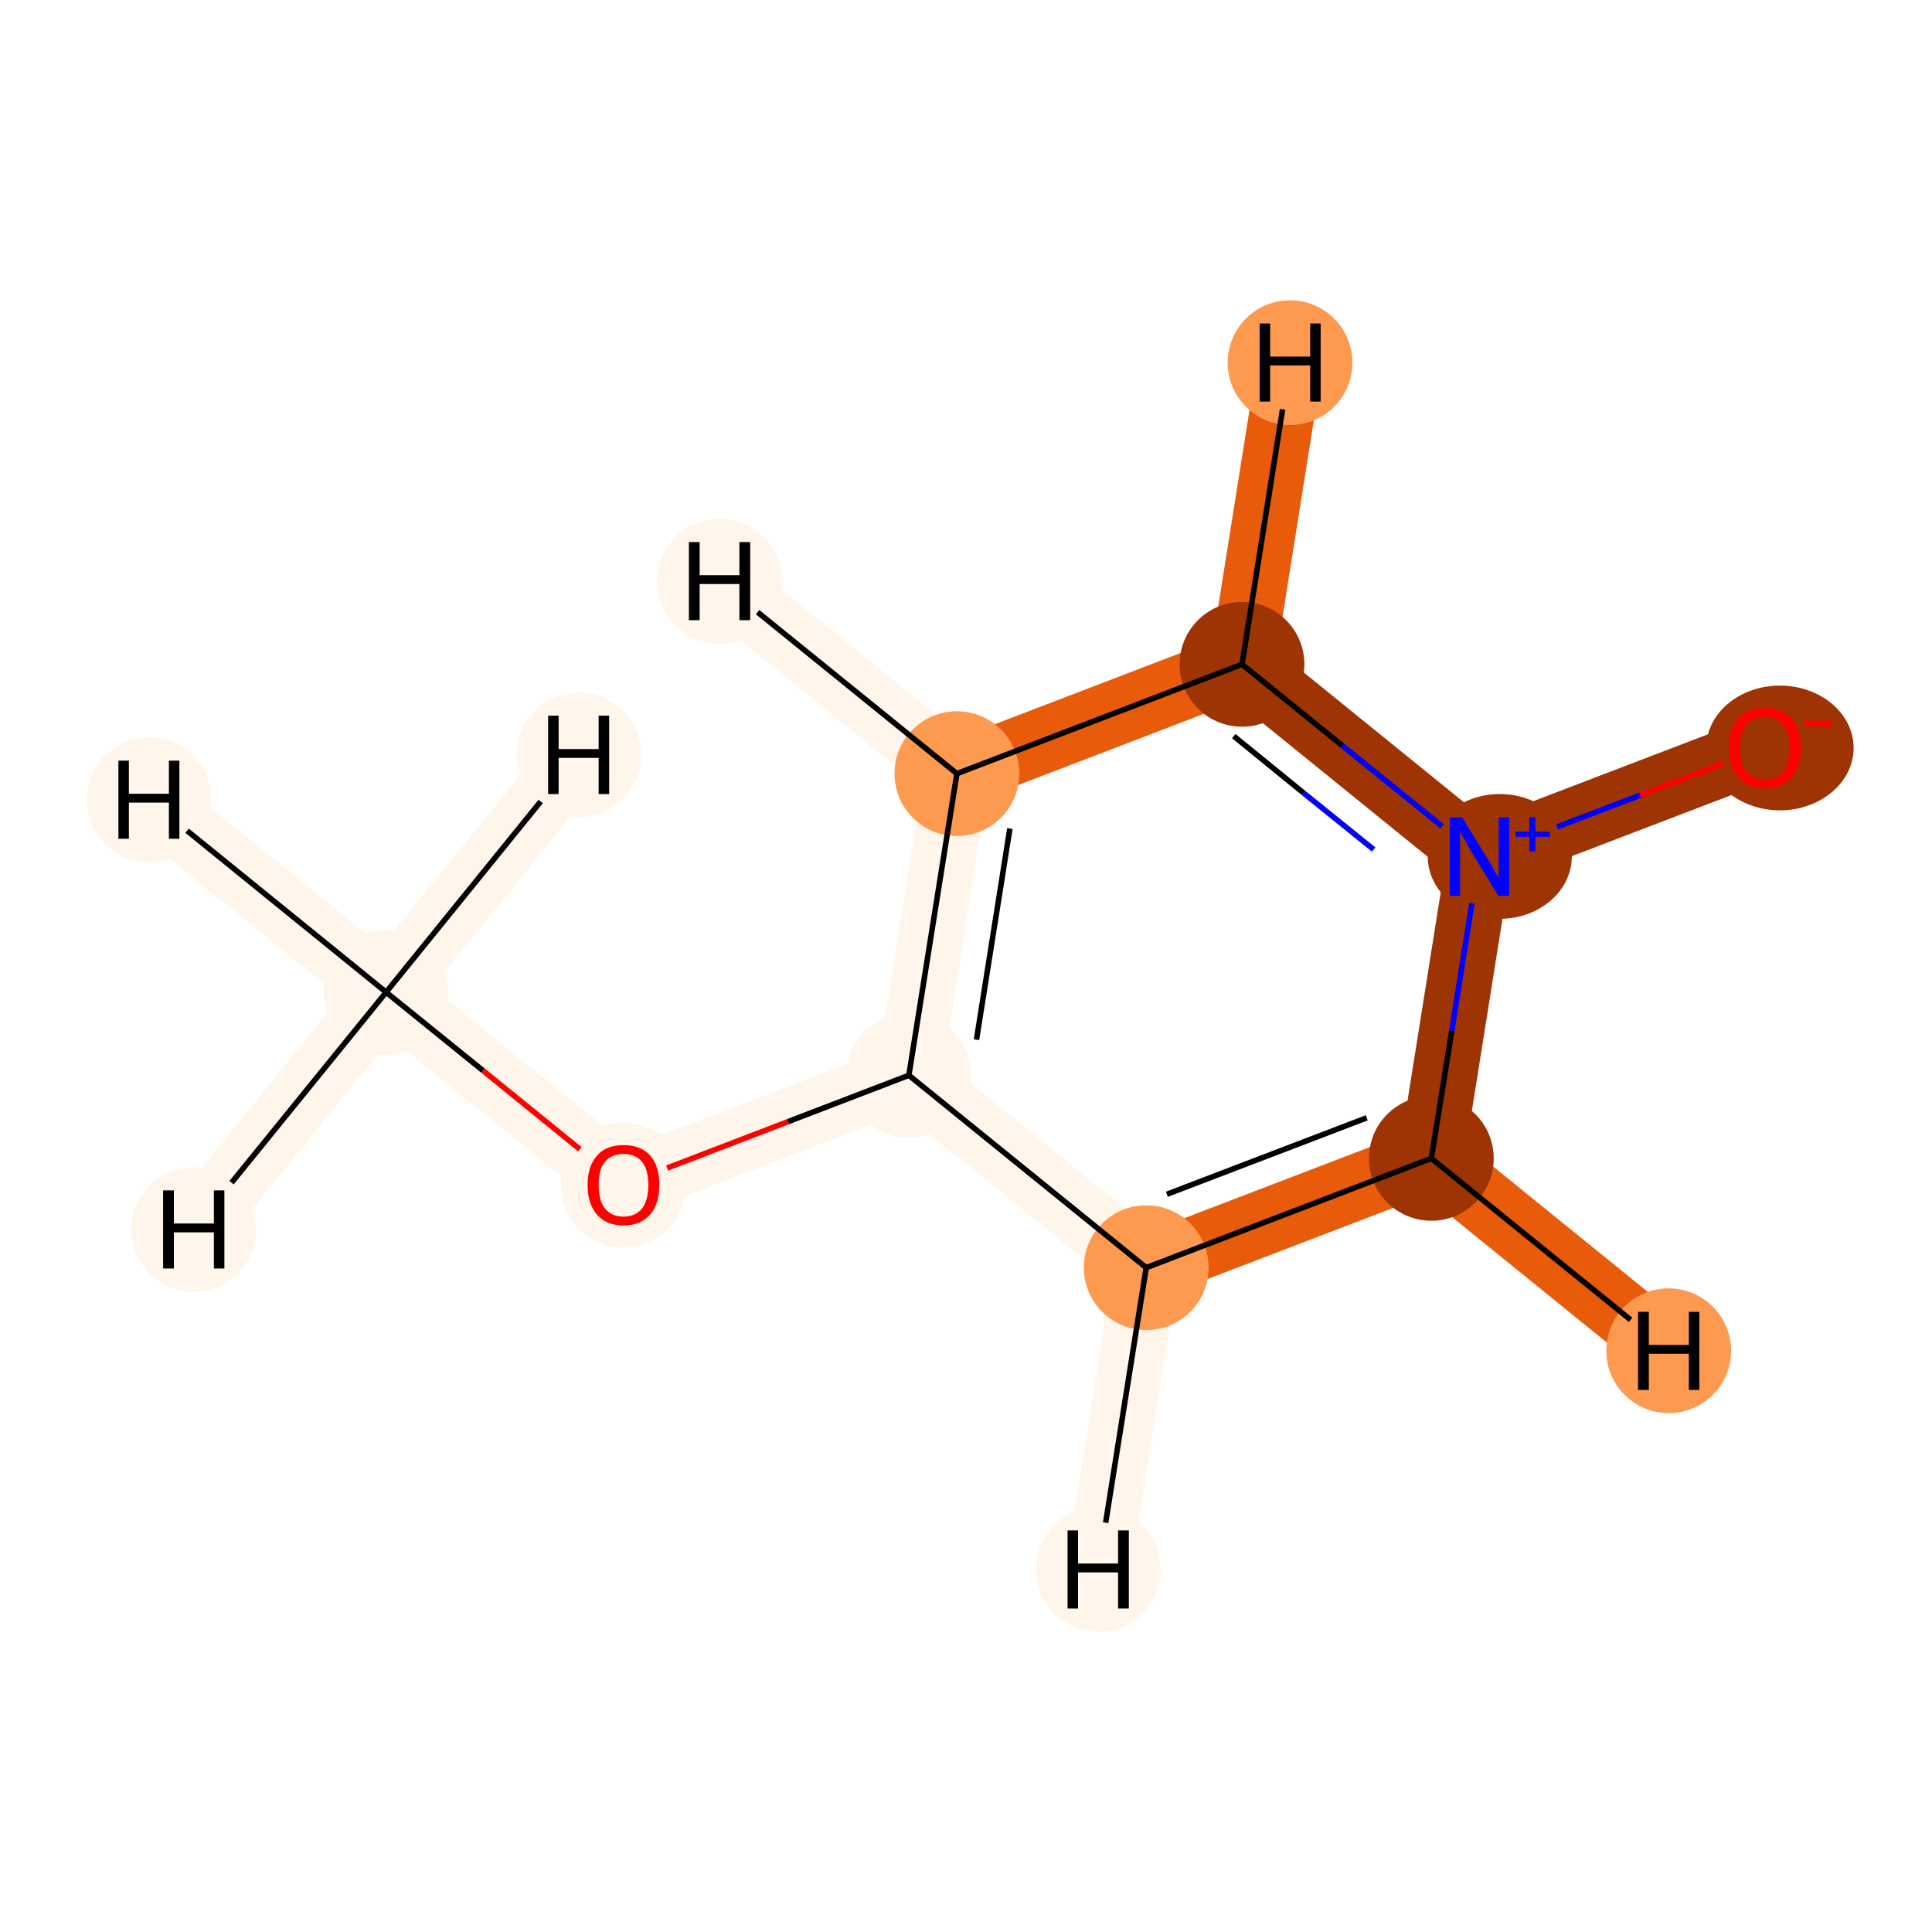 <?xml version='1.0' encoding='iso-8859-1'?>
<svg version='1.1' baseProfile='full'
              xmlns='http://www.w3.org/2000/svg'
                      xmlns:rdkit='http://www.rdkit.org/xml'
                      xmlns:xlink='http://www.w3.org/1999/xlink'
                  xml:space='preserve'
width='700px' height='700px' viewBox='0 0 700 700'>
<!-- END OF HEADER -->
<rect style='opacity:1.0;fill:#FFFFFF;stroke:none' width='700.0' height='700.0' x='0.0' y='0.0'> </rect>
<path d='M 139.9,359.5 L 225.9,429.2' style='fill:none;fill-rule:evenodd;stroke:#FFF5EB;stroke-width:23.6px;stroke-linecap:butt;stroke-linejoin:miter;stroke-opacity:1' />
<path d='M 139.9,359.5 L 54.0,289.8' style='fill:none;fill-rule:evenodd;stroke:#FFF5EB;stroke-width:23.6px;stroke-linecap:butt;stroke-linejoin:miter;stroke-opacity:1' />
<path d='M 139.9,359.5 L 70.2,445.5' style='fill:none;fill-rule:evenodd;stroke:#FFF5EB;stroke-width:23.6px;stroke-linecap:butt;stroke-linejoin:miter;stroke-opacity:1' />
<path d='M 139.9,359.5 L 209.7,273.5' style='fill:none;fill-rule:evenodd;stroke:#FFF5EB;stroke-width:23.6px;stroke-linecap:butt;stroke-linejoin:miter;stroke-opacity:1' />
<path d='M 225.9,429.2 L 329.3,389.6' style='fill:none;fill-rule:evenodd;stroke:#FFF5EB;stroke-width:23.6px;stroke-linecap:butt;stroke-linejoin:miter;stroke-opacity:1' />
<path d='M 329.3,389.6 L 346.7,280.3' style='fill:none;fill-rule:evenodd;stroke:#FFF5EB;stroke-width:23.6px;stroke-linecap:butt;stroke-linejoin:miter;stroke-opacity:1' />
<path d='M 329.3,389.6 L 415.3,459.3' style='fill:none;fill-rule:evenodd;stroke:#FFF5EB;stroke-width:23.6px;stroke-linecap:butt;stroke-linejoin:miter;stroke-opacity:1' />
<path d='M 346.7,280.3 L 450.0,240.7' style='fill:none;fill-rule:evenodd;stroke:#E75B0B;stroke-width:23.6px;stroke-linecap:butt;stroke-linejoin:miter;stroke-opacity:1' />
<path d='M 346.7,280.3 L 260.7,210.6' style='fill:none;fill-rule:evenodd;stroke:#FFF5EB;stroke-width:23.6px;stroke-linecap:butt;stroke-linejoin:miter;stroke-opacity:1' />
<path d='M 450.0,240.7 L 536.0,310.4' style='fill:none;fill-rule:evenodd;stroke:#9E3303;stroke-width:23.6px;stroke-linecap:butt;stroke-linejoin:miter;stroke-opacity:1' />
<path d='M 450.0,240.7 L 467.4,131.4' style='fill:none;fill-rule:evenodd;stroke:#E75B0B;stroke-width:23.6px;stroke-linecap:butt;stroke-linejoin:miter;stroke-opacity:1' />
<path d='M 536.0,310.4 L 518.6,419.7' style='fill:none;fill-rule:evenodd;stroke:#9E3303;stroke-width:23.6px;stroke-linecap:butt;stroke-linejoin:miter;stroke-opacity:1' />
<path d='M 536.0,310.4 L 639.4,270.8' style='fill:none;fill-rule:evenodd;stroke:#9E3303;stroke-width:23.6px;stroke-linecap:butt;stroke-linejoin:miter;stroke-opacity:1' />
<path d='M 518.6,419.7 L 415.3,459.3' style='fill:none;fill-rule:evenodd;stroke:#E75B0B;stroke-width:23.6px;stroke-linecap:butt;stroke-linejoin:miter;stroke-opacity:1' />
<path d='M 518.6,419.7 L 604.6,489.4' style='fill:none;fill-rule:evenodd;stroke:#E75B0B;stroke-width:23.6px;stroke-linecap:butt;stroke-linejoin:miter;stroke-opacity:1' />
<path d='M 415.3,459.3 L 397.9,568.6' style='fill:none;fill-rule:evenodd;stroke:#FFF5EB;stroke-width:23.6px;stroke-linecap:butt;stroke-linejoin:miter;stroke-opacity:1' />
<ellipse cx='139.9' cy='359.5' rx='22.1' ry='22.1'  style='fill:#FFF5EB;fill-rule:evenodd;stroke:#FFF5EB;stroke-width:1.0px;stroke-linecap:butt;stroke-linejoin:miter;stroke-opacity:1' />
<ellipse cx='225.9' cy='429.4' rx='22.1' ry='22.1'  style='fill:#FFF5EB;fill-rule:evenodd;stroke:#FFF5EB;stroke-width:1.0px;stroke-linecap:butt;stroke-linejoin:miter;stroke-opacity:1' />
<ellipse cx='329.3' cy='389.6' rx='22.1' ry='22.1'  style='fill:#FFF5EB;fill-rule:evenodd;stroke:#FFF5EB;stroke-width:1.0px;stroke-linecap:butt;stroke-linejoin:miter;stroke-opacity:1' />
<ellipse cx='346.7' cy='280.3' rx='22.1' ry='22.1'  style='fill:#FD9A4F;fill-rule:evenodd;stroke:#FD9A4F;stroke-width:1.0px;stroke-linecap:butt;stroke-linejoin:miter;stroke-opacity:1' />
<ellipse cx='450.0' cy='240.7' rx='22.1' ry='22.1'  style='fill:#9E3303;fill-rule:evenodd;stroke:#9E3303;stroke-width:1.0px;stroke-linecap:butt;stroke-linejoin:miter;stroke-opacity:1' />
<ellipse cx='543.4' cy='310.3' rx='25.6' ry='22.1'  style='fill:#9E3303;fill-rule:evenodd;stroke:#9E3303;stroke-width:1.0px;stroke-linecap:butt;stroke-linejoin:miter;stroke-opacity:1' />
<ellipse cx='518.6' cy='419.7' rx='22.1' ry='22.1'  style='fill:#9E3303;fill-rule:evenodd;stroke:#9E3303;stroke-width:1.0px;stroke-linecap:butt;stroke-linejoin:miter;stroke-opacity:1' />
<ellipse cx='415.3' cy='459.3' rx='22.1' ry='22.1'  style='fill:#FD9A4F;fill-rule:evenodd;stroke:#FD9A4F;stroke-width:1.0px;stroke-linecap:butt;stroke-linejoin:miter;stroke-opacity:1' />
<ellipse cx='644.9' cy='271.0' rx='26.2' ry='22.1'  style='fill:#9E3303;fill-rule:evenodd;stroke:#9E3303;stroke-width:1.0px;stroke-linecap:butt;stroke-linejoin:miter;stroke-opacity:1' />
<ellipse cx='54.0' cy='289.8' rx='22.1' ry='22.1'  style='fill:#FFF5EB;fill-rule:evenodd;stroke:#FFF5EB;stroke-width:1.0px;stroke-linecap:butt;stroke-linejoin:miter;stroke-opacity:1' />
<ellipse cx='70.2' cy='445.5' rx='22.1' ry='22.1'  style='fill:#FFF5EB;fill-rule:evenodd;stroke:#FFF5EB;stroke-width:1.0px;stroke-linecap:butt;stroke-linejoin:miter;stroke-opacity:1' />
<ellipse cx='209.7' cy='273.5' rx='22.1' ry='22.1'  style='fill:#FFF5EB;fill-rule:evenodd;stroke:#FFF5EB;stroke-width:1.0px;stroke-linecap:butt;stroke-linejoin:miter;stroke-opacity:1' />
<ellipse cx='260.7' cy='210.6' rx='22.1' ry='22.1'  style='fill:#FFF5EB;fill-rule:evenodd;stroke:#FFF5EB;stroke-width:1.0px;stroke-linecap:butt;stroke-linejoin:miter;stroke-opacity:1' />
<ellipse cx='467.4' cy='131.4' rx='22.1' ry='22.1'  style='fill:#FD9A4F;fill-rule:evenodd;stroke:#FD9A4F;stroke-width:1.0px;stroke-linecap:butt;stroke-linejoin:miter;stroke-opacity:1' />
<ellipse cx='604.6' cy='489.4' rx='22.1' ry='22.1'  style='fill:#FD9A4F;fill-rule:evenodd;stroke:#FD9A4F;stroke-width:1.0px;stroke-linecap:butt;stroke-linejoin:miter;stroke-opacity:1' />
<ellipse cx='397.9' cy='568.6' rx='22.1' ry='22.1'  style='fill:#FFF5EB;fill-rule:evenodd;stroke:#FFF5EB;stroke-width:1.0px;stroke-linecap:butt;stroke-linejoin:miter;stroke-opacity:1' />
<path class='bond-0 atom-0 atom-1' d='M 139.9,359.5 L 175.0,387.9' style='fill:none;fill-rule:evenodd;stroke:#000000;stroke-width:2.0px;stroke-linecap:butt;stroke-linejoin:miter;stroke-opacity:1' />
<path class='bond-0 atom-0 atom-1' d='M 175.0,387.9 L 210.1,416.4' style='fill:none;fill-rule:evenodd;stroke:#FF0000;stroke-width:2.0px;stroke-linecap:butt;stroke-linejoin:miter;stroke-opacity:1' />
<path class='bond-9 atom-0 atom-9' d='M 139.9,359.5 L 67.8,301.0' style='fill:none;fill-rule:evenodd;stroke:#000000;stroke-width:2.0px;stroke-linecap:butt;stroke-linejoin:miter;stroke-opacity:1' />
<path class='bond-10 atom-0 atom-10' d='M 139.9,359.5 L 83.9,428.5' style='fill:none;fill-rule:evenodd;stroke:#000000;stroke-width:2.0px;stroke-linecap:butt;stroke-linejoin:miter;stroke-opacity:1' />
<path class='bond-11 atom-0 atom-11' d='M 139.9,359.5 L 195.9,290.4' style='fill:none;fill-rule:evenodd;stroke:#000000;stroke-width:2.0px;stroke-linecap:butt;stroke-linejoin:miter;stroke-opacity:1' />
<path class='bond-1 atom-1 atom-2' d='M 241.7,423.2 L 285.5,406.4' style='fill:none;fill-rule:evenodd;stroke:#FF0000;stroke-width:2.0px;stroke-linecap:butt;stroke-linejoin:miter;stroke-opacity:1' />
<path class='bond-1 atom-1 atom-2' d='M 285.5,406.4 L 329.3,389.6' style='fill:none;fill-rule:evenodd;stroke:#000000;stroke-width:2.0px;stroke-linecap:butt;stroke-linejoin:miter;stroke-opacity:1' />
<path class='bond-2 atom-2 atom-3' d='M 329.3,389.6 L 346.7,280.3' style='fill:none;fill-rule:evenodd;stroke:#000000;stroke-width:2.0px;stroke-linecap:butt;stroke-linejoin:miter;stroke-opacity:1' />
<path class='bond-2 atom-2 atom-3' d='M 353.8,376.7 L 365.9,300.2' style='fill:none;fill-rule:evenodd;stroke:#000000;stroke-width:2.0px;stroke-linecap:butt;stroke-linejoin:miter;stroke-opacity:1' />
<path class='bond-8 atom-7 atom-2' d='M 415.3,459.3 L 329.3,389.6' style='fill:none;fill-rule:evenodd;stroke:#000000;stroke-width:2.0px;stroke-linecap:butt;stroke-linejoin:miter;stroke-opacity:1' />
<path class='bond-3 atom-3 atom-4' d='M 346.7,280.3 L 450.0,240.7' style='fill:none;fill-rule:evenodd;stroke:#000000;stroke-width:2.0px;stroke-linecap:butt;stroke-linejoin:miter;stroke-opacity:1' />
<path class='bond-12 atom-3 atom-12' d='M 346.7,280.3 L 274.5,221.8' style='fill:none;fill-rule:evenodd;stroke:#000000;stroke-width:2.0px;stroke-linecap:butt;stroke-linejoin:miter;stroke-opacity:1' />
<path class='bond-4 atom-4 atom-5' d='M 450.0,240.7 L 486.3,270.1' style='fill:none;fill-rule:evenodd;stroke:#000000;stroke-width:2.0px;stroke-linecap:butt;stroke-linejoin:miter;stroke-opacity:1' />
<path class='bond-4 atom-4 atom-5' d='M 486.3,270.1 L 522.5,299.4' style='fill:none;fill-rule:evenodd;stroke:#0000FF;stroke-width:2.0px;stroke-linecap:butt;stroke-linejoin:miter;stroke-opacity:1' />
<path class='bond-4 atom-4 atom-5' d='M 447.0,266.7 L 472.3,287.3' style='fill:none;fill-rule:evenodd;stroke:#000000;stroke-width:2.0px;stroke-linecap:butt;stroke-linejoin:miter;stroke-opacity:1' />
<path class='bond-4 atom-4 atom-5' d='M 472.3,287.3 L 497.7,307.8' style='fill:none;fill-rule:evenodd;stroke:#0000FF;stroke-width:2.0px;stroke-linecap:butt;stroke-linejoin:miter;stroke-opacity:1' />
<path class='bond-13 atom-4 atom-13' d='M 450.0,240.7 L 464.7,148.3' style='fill:none;fill-rule:evenodd;stroke:#000000;stroke-width:2.0px;stroke-linecap:butt;stroke-linejoin:miter;stroke-opacity:1' />
<path class='bond-5 atom-5 atom-6' d='M 533.3,327.3 L 526.0,373.5' style='fill:none;fill-rule:evenodd;stroke:#0000FF;stroke-width:2.0px;stroke-linecap:butt;stroke-linejoin:miter;stroke-opacity:1' />
<path class='bond-5 atom-5 atom-6' d='M 526.0,373.5 L 518.6,419.7' style='fill:none;fill-rule:evenodd;stroke:#000000;stroke-width:2.0px;stroke-linecap:butt;stroke-linejoin:miter;stroke-opacity:1' />
<path class='bond-7 atom-5 atom-8' d='M 564.2,299.6 L 594.3,288.1' style='fill:none;fill-rule:evenodd;stroke:#0000FF;stroke-width:2.0px;stroke-linecap:butt;stroke-linejoin:miter;stroke-opacity:1' />
<path class='bond-7 atom-5 atom-8' d='M 594.3,288.1 L 624.4,276.6' style='fill:none;fill-rule:evenodd;stroke:#FF0000;stroke-width:2.0px;stroke-linecap:butt;stroke-linejoin:miter;stroke-opacity:1' />
<path class='bond-6 atom-6 atom-7' d='M 518.6,419.7 L 415.3,459.3' style='fill:none;fill-rule:evenodd;stroke:#000000;stroke-width:2.0px;stroke-linecap:butt;stroke-linejoin:miter;stroke-opacity:1' />
<path class='bond-6 atom-6 atom-7' d='M 495.2,405.0 L 422.8,432.7' style='fill:none;fill-rule:evenodd;stroke:#000000;stroke-width:2.0px;stroke-linecap:butt;stroke-linejoin:miter;stroke-opacity:1' />
<path class='bond-14 atom-6 atom-14' d='M 518.6,419.7 L 590.8,478.2' style='fill:none;fill-rule:evenodd;stroke:#000000;stroke-width:2.0px;stroke-linecap:butt;stroke-linejoin:miter;stroke-opacity:1' />
<path class='bond-15 atom-7 atom-15' d='M 415.3,459.3 L 400.6,551.7' style='fill:none;fill-rule:evenodd;stroke:#000000;stroke-width:2.0px;stroke-linecap:butt;stroke-linejoin:miter;stroke-opacity:1' />
<path  class='atom-1' d='M 212.9 429.3
Q 212.9 422.5, 216.3 418.7
Q 219.6 414.9, 225.9 414.9
Q 232.2 414.9, 235.6 418.7
Q 238.9 422.5, 238.9 429.3
Q 238.9 436.2, 235.5 440.1
Q 232.1 444.0, 225.9 444.0
Q 219.7 444.0, 216.3 440.1
Q 212.9 436.2, 212.9 429.3
M 225.9 440.8
Q 230.2 440.8, 232.6 437.9
Q 234.9 435.0, 234.9 429.3
Q 234.9 423.7, 232.6 420.9
Q 230.2 418.1, 225.9 418.1
Q 221.6 418.1, 219.2 420.9
Q 216.9 423.7, 216.9 429.3
Q 216.9 435.0, 219.2 437.9
Q 221.6 440.8, 225.9 440.8
' fill='#FF0000'/>
<path  class='atom-5' d='M 529.8 296.2
L 539.0 311.2
Q 540.0 312.7, 541.4 315.4
Q 542.9 318.1, 543.0 318.2
L 543.0 296.2
L 546.8 296.2
L 546.8 324.6
L 542.9 324.6
L 532.9 308.2
Q 531.8 306.2, 530.5 304.0
Q 529.3 301.8, 529.0 301.2
L 529.0 324.6
L 525.3 324.6
L 525.3 296.2
L 529.8 296.2
' fill='#0000FF'/>
<path  class='atom-5' d='M 549.1 301.3
L 554.1 301.3
L 554.1 296.1
L 556.3 296.1
L 556.3 301.3
L 561.5 301.3
L 561.5 303.2
L 556.3 303.2
L 556.3 308.5
L 554.1 308.5
L 554.1 303.2
L 549.1 303.2
L 549.1 301.3
' fill='#0000FF'/>
<path  class='atom-8' d='M 626.4 270.9
Q 626.4 264.1, 629.8 260.3
Q 633.1 256.5, 639.4 256.5
Q 645.7 256.5, 649.0 260.3
Q 652.4 264.1, 652.4 270.9
Q 652.4 277.8, 649.0 281.7
Q 645.6 285.6, 639.4 285.6
Q 633.2 285.6, 629.8 281.7
Q 626.4 277.8, 626.4 270.9
M 639.4 282.4
Q 643.7 282.4, 646.0 279.5
Q 648.4 276.6, 648.4 270.9
Q 648.4 265.3, 646.0 262.5
Q 643.7 259.7, 639.4 259.7
Q 635.1 259.7, 632.7 262.5
Q 630.4 265.3, 630.4 270.9
Q 630.4 276.6, 632.7 279.5
Q 635.1 282.4, 639.4 282.4
' fill='#FF0000'/>
<path  class='atom-8' d='M 653.7 261.1
L 663.4 261.1
L 663.4 263.2
L 653.7 263.2
L 653.7 261.1
' fill='#FF0000'/>
<path  class='atom-9' d='M 42.9 275.6
L 46.7 275.6
L 46.7 287.6
L 61.2 287.6
L 61.2 275.6
L 65.0 275.6
L 65.0 303.9
L 61.2 303.9
L 61.2 290.8
L 46.7 290.8
L 46.7 303.9
L 42.9 303.9
L 42.9 275.6
' fill='#000000'/>
<path  class='atom-10' d='M 59.1 431.3
L 63.0 431.3
L 63.0 443.3
L 77.5 443.3
L 77.5 431.3
L 81.3 431.3
L 81.3 459.6
L 77.5 459.6
L 77.5 446.5
L 63.0 446.5
L 63.0 459.6
L 59.1 459.6
L 59.1 431.3
' fill='#000000'/>
<path  class='atom-11' d='M 198.6 259.3
L 202.4 259.3
L 202.4 271.4
L 216.9 271.4
L 216.9 259.3
L 220.7 259.3
L 220.7 287.7
L 216.9 287.7
L 216.9 274.6
L 202.4 274.6
L 202.4 287.7
L 198.6 287.7
L 198.6 259.3
' fill='#000000'/>
<path  class='atom-12' d='M 249.6 196.4
L 253.5 196.4
L 253.5 208.4
L 267.9 208.4
L 267.9 196.4
L 271.8 196.4
L 271.8 224.7
L 267.9 224.7
L 267.9 211.6
L 253.5 211.6
L 253.5 224.7
L 249.6 224.7
L 249.6 196.4
' fill='#000000'/>
<path  class='atom-13' d='M 456.4 117.2
L 460.2 117.2
L 460.2 129.2
L 474.7 129.2
L 474.7 117.2
L 478.5 117.2
L 478.5 145.5
L 474.7 145.5
L 474.7 132.4
L 460.2 132.4
L 460.2 145.5
L 456.4 145.5
L 456.4 117.2
' fill='#000000'/>
<path  class='atom-14' d='M 593.5 475.3
L 597.4 475.3
L 597.4 487.3
L 611.9 487.3
L 611.9 475.3
L 615.7 475.3
L 615.7 503.6
L 611.9 503.6
L 611.9 490.5
L 597.4 490.5
L 597.4 503.6
L 593.5 503.6
L 593.5 475.3
' fill='#000000'/>
<path  class='atom-15' d='M 386.8 554.5
L 390.6 554.5
L 390.6 566.5
L 405.1 566.5
L 405.1 554.5
L 409.0 554.5
L 409.0 582.8
L 405.1 582.8
L 405.1 569.7
L 390.6 569.7
L 390.6 582.8
L 386.8 582.8
L 386.8 554.5
' fill='#000000'/>
</svg>
